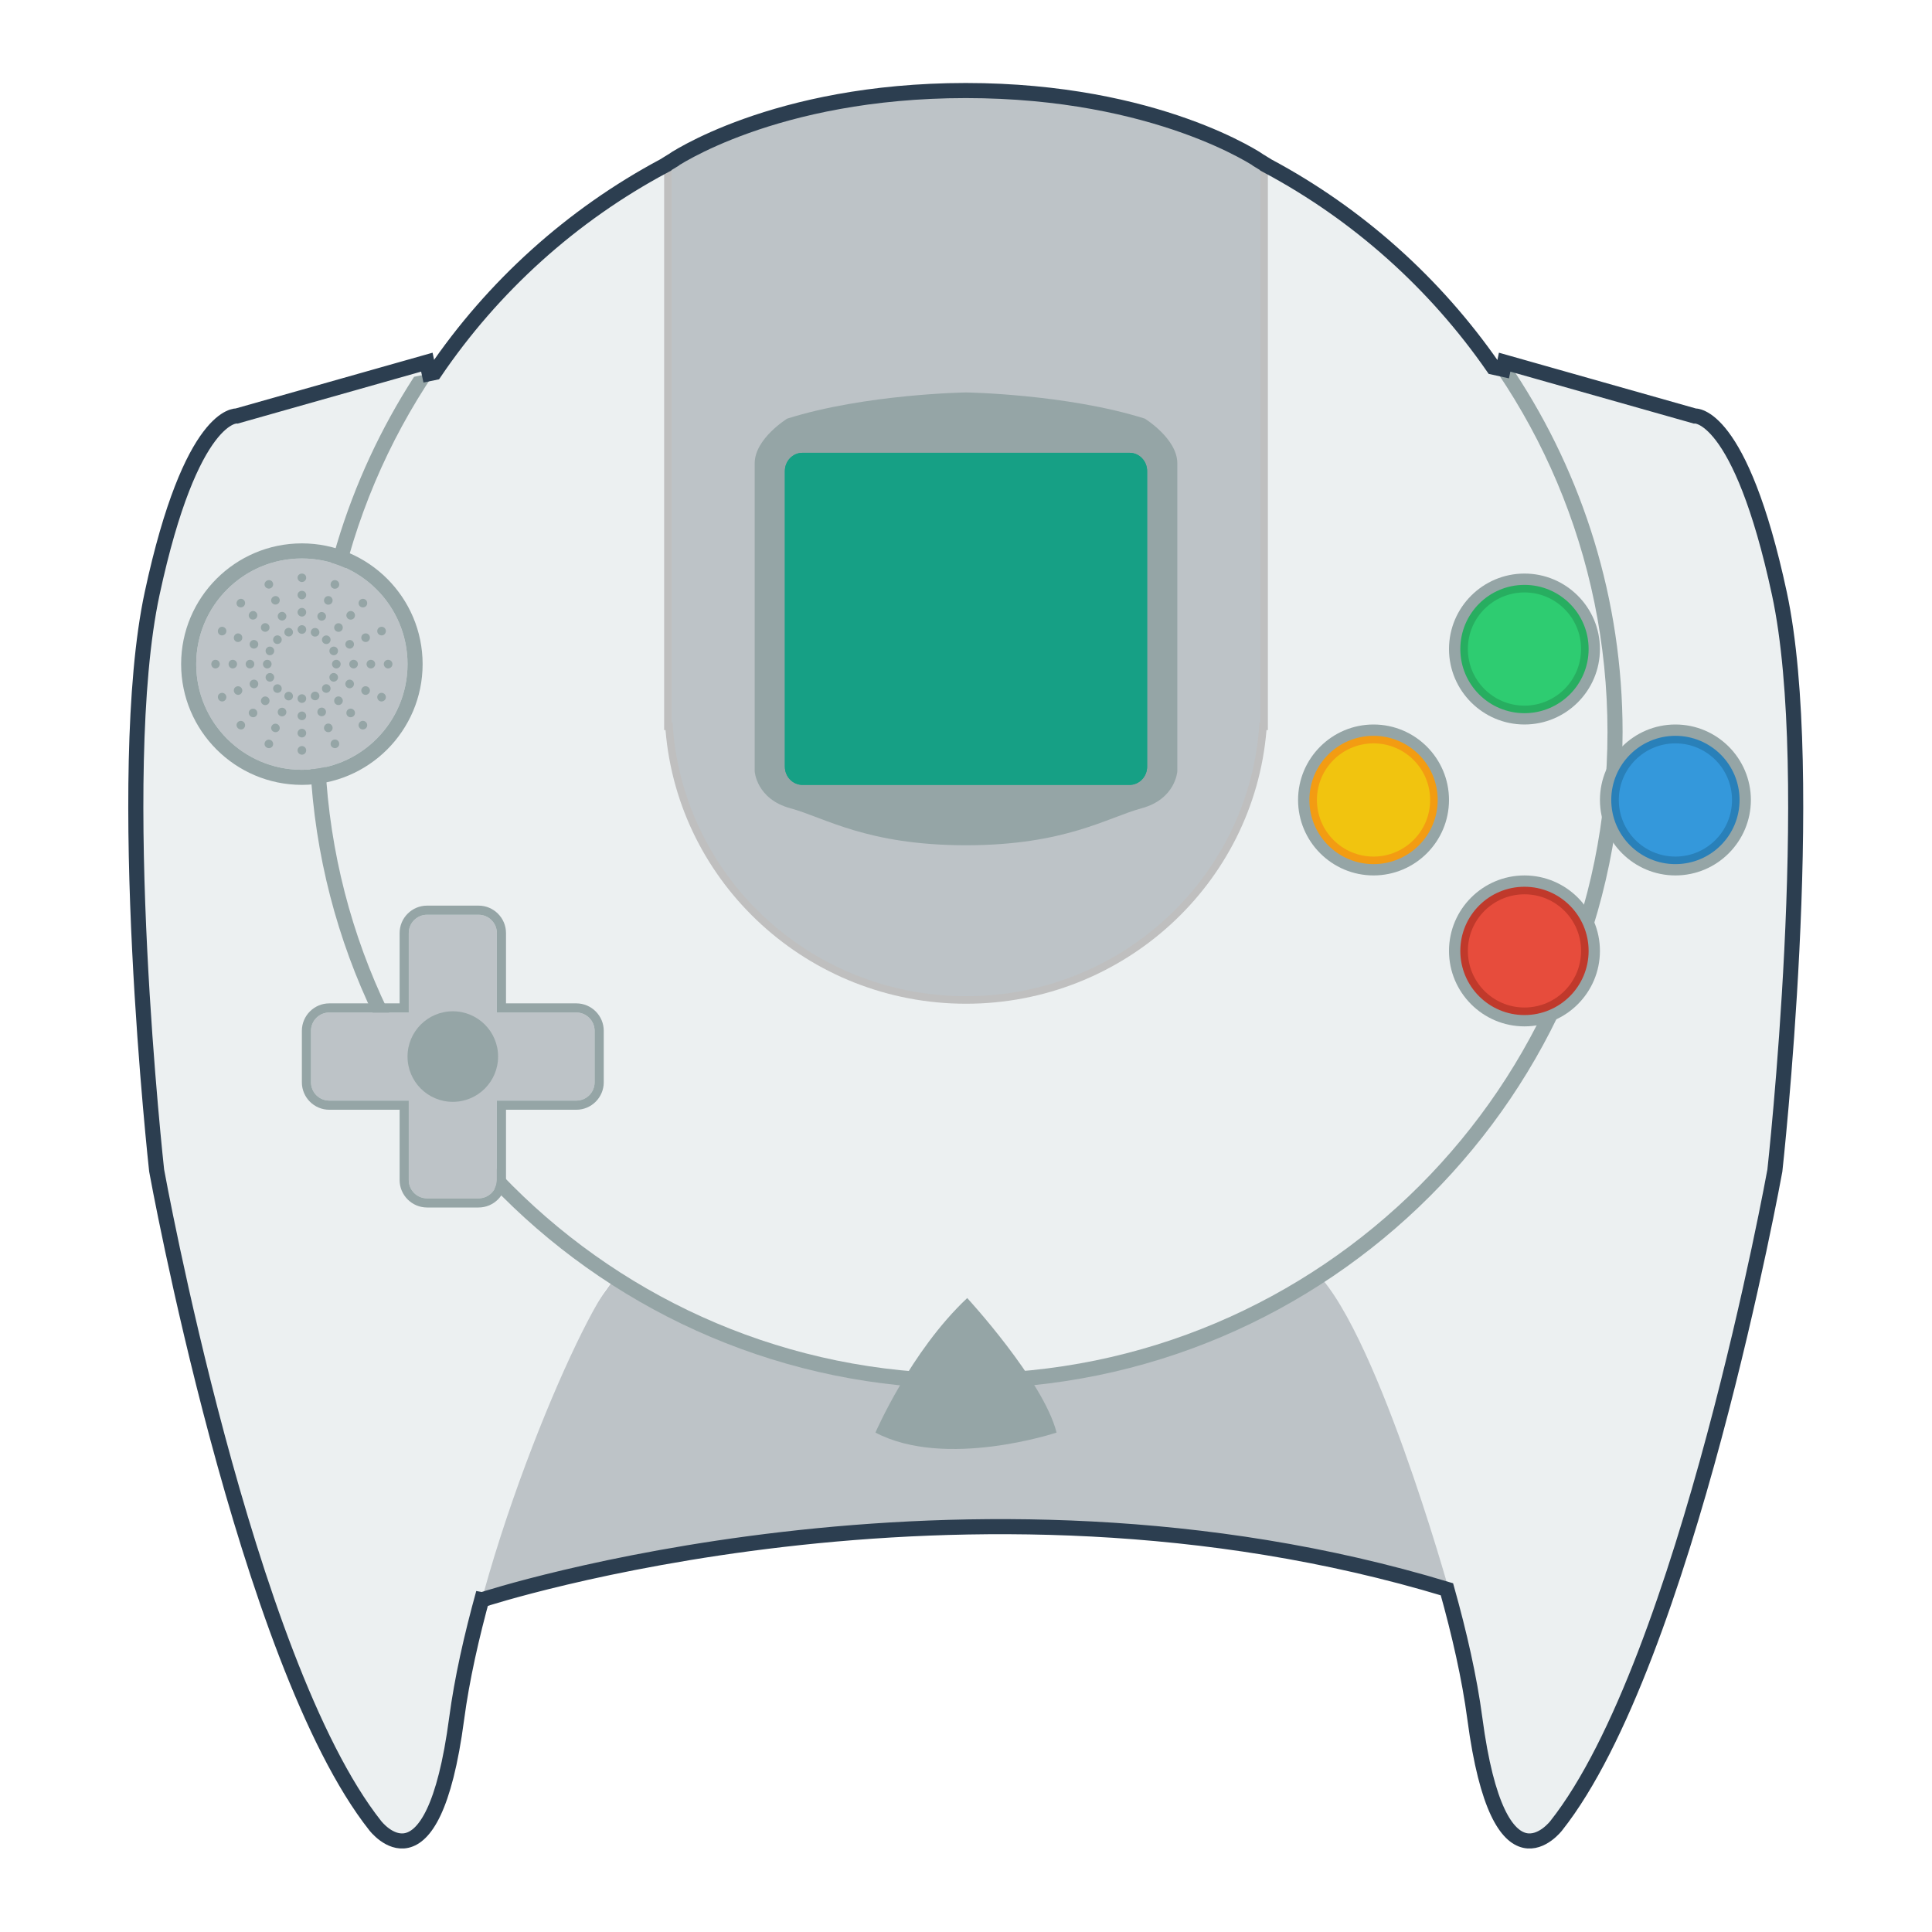 <?xml version="1.0" encoding="UTF-8" standalone="no"?>
<svg
   xmlns:dc="http://purl.org/dc/elements/1.1/"
   xmlns:cc="http://creativecommons.org/ns#"
   xmlns:rdf="http://www.w3.org/1999/02/22-rdf-syntax-ns#"
   xmlns:svg="http://www.w3.org/2000/svg"
   xmlns="http://www.w3.org/2000/svg"
   xmlns:sodipodi="http://sodipodi.sourceforge.net/DTD/sodipodi-0.dtd"
   xmlns:inkscape="http://www.inkscape.org/namespaces/inkscape"
   viewBox="0 0 341.333 341.333"
   height="256"
   width="256"
   xml:space="preserve"
   id="svg2"
   version="1.1"
   sodipodi:docname="Sega - Dreamcast.svg"
   inkscape:version="0.92.3 (2405546, 2018-03-11)"><sodipodi:namedview
     pagecolor="#ffffff"
     bordercolor="#666666"
     borderopacity="1"
     objecttolerance="10"
     gridtolerance="10"
     guidetolerance="10"
     inkscape:pageopacity="0"
     inkscape:pageshadow="2"
     inkscape:window-width="1024"
     inkscape:window-height="705"
     id="namedview216"
     showgrid="false"
     inkscape:pagecheckerboard="true"
     inkscape:zoom="11.062499"
     inkscape:cx="207.95812"
     inkscape:cy="22.909177"
     inkscape:window-x="-8"
     inkscape:window-y="-8"
     inkscape:window-maximized="1"
     inkscape:current-layer="svg2"
     inkscape:snap-object-midpoints="true" /><defs
     id="defs6"><clipPath
       id="clipPath18"
       clipPathUnits="userSpaceOnUse"><path
         id="path16"
         d="M 0,256 H 256 V 0 H 0 Z" /></clipPath><clipPath
       id="clipPath26"
       clipPathUnits="userSpaceOnUse"><path
         id="path24"
         d="M 10.005,252 H 245.995 V 4 H 10.005 Z" /></clipPath><filter
       inkscape:collect="always"
       style="color-interpolation-filters:sRGB"
       id="filter939"
       x="-0.008"
       width="1.016"
       y="-0.003"
       height="1.005"><feGaussianBlur
         inkscape:collect="always"
         stdDeviation="0.277"
         id="feGaussianBlur941" /></filter><filter
       inkscape:collect="always"
       style="color-interpolation-filters:sRGB"
       id="filter943"
       x="-0.008"
       width="1.016"
       y="-0.003"
       height="1.005"><feGaussianBlur
         inkscape:collect="always"
         stdDeviation="0.277"
         id="feGaussianBlur945" /></filter></defs><g
     id="g22"
     transform="matrix(1.333,0,0,-1.333,0,341.333)" /><path
     id="path38"
     style="fill:#ecf0f1;fill-opacity:1;fill-rule:nonzero;stroke:none;stroke-width:1.333;filter:url(#filter939)"
     d="m 265.898,64 33.572,9.507 c 0,0 8.052,-0.811 14.979,31.377 6.927,32.189 -0.799,101.976 -0.799,101.976 0,0 -15.72,86.828 -38.632,115.771 0,0 -10.124,13.253 -14.387,-18.935 -4.263,-32.189 -24.76,-77.577 -28.632,-78.28 z"
     inkscape:connector-curvature="0" /><path
     id="path42"
     style="fill:#bdc3c7;fill-opacity:1;fill-rule:nonzero;stroke:none;stroke-width:1.333"
     d="m 85.333,282.667 c 0,0 84.905,-27.796 170.667,-1.723 0,0 -13.34,-47.827 -24.365,-56.944 H 110.025 c 0,0 -22.12,26.879 -24.692,58.667"
     inkscape:connector-curvature="0" /><path
     id="path46"
     style="fill:#ecf0f1;fill-opacity:1;fill-rule:nonzero;stroke:none;stroke-width:1.333;filter:url(#filter943)"
     d="M 75.435,64 41.863,73.507 c 0,0 -8.052,-0.811 -14.979,31.377 -6.927,32.189 0.799,101.976 0.799,101.976 0,0 15.72,86.828 38.632,115.771 0,0 10.124,13.253 14.387,-18.935 4.263,-32.189 24.76,-77.577 28.632,-78.28 z"
     inkscape:connector-curvature="0" /><path
     id="path50"
     style="fill:#95a5a6;fill-opacity:1;fill-rule:nonzero;stroke:none;stroke-width:1.333"
     d="m 73.154,66.572 c -11.692,18.104 -18.487,39.653 -18.487,62.761 0,63.963 52.037,116 116,116 63.963,0 116,-52.037 116,-116 0,-23.483 -7.021,-45.352 -19.064,-63.636 C 188.807,47.603 113.653,57.943 73.154,66.572"
     inkscape:connector-curvature="0" /><path
     id="path54"
     style="fill:#ecf0f1;fill-opacity:1;fill-rule:nonzero;stroke:none;stroke-width:1.333"
     d="m 284,129.333 c 0,62.592 -50.741,113.333 -113.333,113.333 -62.592,0 -113.333,-50.741 -113.333,-113.333 0,-62.592 50.741,-113.333 113.333,-113.333 62.592,0 113.333,50.741 113.333,113.333"
     inkscape:connector-curvature="0" /><path
     id="path58"
     style="fill:#bfbfbf;fill-opacity:1;fill-rule:nonzero;stroke:none;stroke-width:1.333"
     d="m 170.667,16 c -34.012,0 -53.333,13.308 -53.333,13.308 v 98.345 1.333 h 0.244 c 2.244,27.212 25.321,48.347 53.089,48.347 27.768,0 50.845,-21.135 53.089,-48.347 h 0.244 v -1.333 -98.345 c 0,0 -19.321,-13.308 -53.333,-13.308"
     inkscape:connector-curvature="0" /><path
     id="path62"
     style="fill:#bdc3c7;fill-opacity:1;fill-rule:nonzero;stroke:none;stroke-width:1.333"
     d="m 170.667,16 c -33.987,0 -52,12.485 -52,12.485 v 99.168 h 0.153 C 120.396,154.605 142.969,176 170.667,176 c 27.697,0 50.271,-21.395 51.847,-48.347 h 0.153 V 28.485 c 0,0 -18.013,-12.485 -52,-12.485"
     inkscape:connector-curvature="0" /><path
     id="path66"
     style="fill:#95a5a6;fill-opacity:1;fill-rule:nonzero;stroke:none;stroke-width:1.333"
     d="m 202.256,73.959 c -13.784,-4.353 -31.589,-4.625 -31.589,-4.625 0,0 -17.805,0.272 -31.589,4.625 0,0 -5.744,3.537 -5.744,7.891 V 136.272 c 0,0 0.287,4.897 6.317,6.531 6.032,1.632 13.497,6.531 31.016,6.531 17.517,0 24.984,-4.899 31.015,-6.531 6.031,-1.633 6.319,-6.531 6.319,-6.531 V 81.85 c 0,-4.353 -5.744,-7.891 -5.744,-7.891"
     inkscape:connector-curvature="0" /><path
     id="path70"
     style="fill:#16a085;fill-opacity:1;fill-rule:nonzero;stroke:none;stroke-width:1.333"
     d="m 199.557,138.667 h -57.78 c -1.717,0 -3.111,-1.445 -3.111,-3.228 V 83.228 c 0,-1.783 1.393,-3.228 3.111,-3.228 h 57.78 c 1.717,0 3.109,1.445 3.109,3.228 v 52.211 c 0,1.783 -1.392,3.228 -3.109,3.228"
     inkscape:connector-curvature="0" /><path
     id="path74"
     style="fill:#16a085;fill-opacity:1;fill-rule:nonzero;stroke:none;stroke-width:1.333"
     d="m 199.557,80 h -57.78 c -1.717,0 -3.111,1.445 -3.111,3.228 v 52.211 c 0,1.783 1.393,3.228 3.111,3.228 h 57.78 c 1.717,0 3.109,-1.445 3.109,-3.228 V 83.228 c 0,-1.783 -1.392,-3.228 -3.109,-3.228 m 0,0.628 c 1.381,0 2.504,1.167 2.504,2.6 v 52.211 c 0,1.433 -1.123,2.6 -2.504,2.6 h -57.78 c -1.381,0 -2.505,-1.167 -2.505,-2.6 V 83.228 c 0,-1.433 1.124,-2.6 2.505,-2.6 h 57.78"
     inkscape:connector-curvature="0" /><path
     id="path78"
     style="fill:#95a5a6;fill-opacity:1;fill-rule:nonzero;stroke:none;stroke-width:1.333"
     d="m 269.333,101.333 c -7.352,0 -13.333,5.981 -13.333,13.333 0,7.352 5.981,13.333 13.333,13.333 7.352,0 13.333,-5.981 13.333,-13.333 0,-7.352 -5.981,-13.333 -13.333,-13.333"
     inkscape:connector-curvature="0" /><path
     id="path66-5"
     style="fill:#2ecc71;fill-opacity:1;fill-rule:nonzero;stroke:#27ae60;stroke-width:1.333;stroke-opacity:1"
     d="m 269.333,104 c -5.891,0 -10.667,4.776 -10.667,10.667 0,5.891 4.776,10.667 10.667,10.667 5.891,0 10.667,-4.776 10.667,-10.667 0,-5.891 -4.776,-10.667 -10.667,-10.667"
     inkscape:connector-curvature="0" /><path
     id="path86"
     style="fill:#95a5a6;fill-opacity:1;fill-rule:nonzero;stroke:none;stroke-width:1.333"
     d="M 269.333,154.667 C 261.981,154.667 256,160.648 256,168 c 0,7.352 5.981,13.333 13.333,13.333 7.352,0 13.333,-5.981 13.333,-13.333 0,-7.352 -5.981,-13.333 -13.333,-13.333"
     inkscape:connector-curvature="0" /><path
     id="path94"
     style="fill:#95a5a6;fill-opacity:1;fill-rule:nonzero;stroke:none;stroke-width:1.333"
     d="m 242.667,128 c -7.352,0 -13.333,5.981 -13.333,13.333 0,7.352 5.981,13.333 13.333,13.333 7.352,0 13.333,-5.981 13.333,-13.333 0,-7.352 -5.981,-13.333 -13.333,-13.333"
     inkscape:connector-curvature="0" /><path
     id="path102"
     style="fill:#95a5a6;fill-opacity:1;fill-rule:nonzero;stroke:none;stroke-width:1.333"
     d="m 296,128 c -7.352,0 -13.333,5.981 -13.333,13.333 0,7.352 5.981,13.333 13.333,13.333 7.352,0 13.333,-5.981 13.333,-13.333 0,-7.352 -5.981,-13.333 -13.333,-13.333"
     inkscape:connector-curvature="0" /><path
     id="path110"
     style="fill:#bdc3c7;fill-opacity:1;fill-rule:nonzero;stroke:none;stroke-width:1.333"
     d="m 72,117.333 c 0,10.309 -8.357,18.667 -18.667,18.667 -10.309,0 -18.667,-8.357 -18.667,-18.667 0,-10.309 8.357,-18.667 18.667,-18.667 10.309,0 18.667,8.357 18.667,18.667"
     inkscape:connector-curvature="0" /><path
     id="path114"
     style="fill:#95a5a6;fill-opacity:1;fill-rule:nonzero;stroke:none;stroke-width:1.333"
     d="m 53.333,96 c -11.763,0 -21.333,9.571 -21.333,21.333 0,11.763 9.571,21.333 21.333,21.333 11.763,0 21.333,-9.571 21.333,-21.333 0,-11.763 -9.571,-21.333 -21.333,-21.333 m 0,2.667 c 10.309,0 18.667,8.357 18.667,18.667 0,10.309 -8.357,18.667 -18.667,18.667 -10.309,0 -18.667,-8.357 -18.667,-18.667 0,-10.309 8.357,-18.667 18.667,-18.667"
     inkscape:connector-curvature="0" /><path
     id="path118"
     style="fill:#bdc3c7;fill-opacity:1;fill-rule:nonzero;stroke:none;stroke-width:1.333"
     d="m 101.818,178.885 h -14.036 v -14.036 c 0,-1.785 -1.448,-3.233 -3.233,-3.233 h -9.099 c -1.785,0 -3.232,1.448 -3.232,3.233 v 14.036 h -14.036 c -1.785,0 -3.233,1.447 -3.233,3.232 v 9.099 c 0,1.785 1.448,3.233 3.233,3.233 h 14.036 v 14.036 c 0,1.785 1.447,3.232 3.232,3.232 h 9.099 c 1.785,0 3.233,-1.447 3.233,-3.232 v -14.036 h 14.036 c 1.785,0 3.232,-1.448 3.232,-3.233 v -9.099 c 0,-1.785 -1.447,-3.232 -3.232,-3.232"
     inkscape:connector-curvature="0" /><path
     id="path122"
     style="fill:#95a5a6;fill-opacity:1;fill-rule:nonzero;stroke:none;stroke-width:1.333"
     d="m 84.549,160 h -9.099 c -2.673,0 -4.849,2.175 -4.849,4.848 v 12.421 H 58.181 c -2.673,0 -4.848,2.175 -4.848,4.848 v 9.099 c 0,2.673 2.175,4.848 4.848,4.848 h 12.42 v 12.421 c 0,2.673 2.176,4.848 4.849,4.848 h 9.099 c 2.673,0 4.848,-2.175 4.848,-4.848 V 196.064 H 101.819 c 2.673,0 4.848,-2.175 4.848,-4.848 v -9.099 c 0,-2.673 -2.175,-4.848 -4.848,-4.848 H 89.397 V 164.848 c 0,-2.673 -2.175,-4.848 -4.848,-4.848 m 0,1.616 c 1.785,0 3.232,1.447 3.232,3.232 v 14.037 H 101.819 c 1.784,0 3.232,1.447 3.232,3.232 v 9.099 c 0,1.785 -1.448,3.232 -3.232,3.232 H 87.781 v 14.037 c 0,1.784 -1.447,3.232 -3.232,3.232 h -9.099 c -1.785,0 -3.232,-1.448 -3.232,-3.232 V 194.448 H 58.181 c -1.785,0 -3.232,-1.447 -3.232,-3.232 v -9.099 c 0,-1.785 1.447,-3.232 3.232,-3.232 H 72.219 V 164.848 c 0,-1.785 1.447,-3.232 3.232,-3.232 h 9.099"
     inkscape:connector-curvature="0" /><path
     id="path126"
     style="fill:#95a5a6;fill-opacity:1;fill-rule:nonzero;stroke:none;stroke-width:1.333"
     d="m 88,186.667 c 0,4.419 -3.581,8 -8,8 -4.419,0 -8,-3.581 -8,-8 0,-4.419 3.581,-8 8,-8 4.419,0 8,3.581 8,8"
     inkscape:connector-curvature="0" /><path
     id="path130"
     style="fill:#95a5a6;fill-opacity:1;fill-rule:nonzero;stroke:none;stroke-width:1.333"
     d="m 154.667,253.098 c 0,0 6.196,-14.364 16.215,-23.765 0,0 13.479,14.625 15.785,23.765 0,0 -19.604,6.529 -32,0"
     inkscape:connector-curvature="0" /><path
     id="path178"
     style="fill:#95a5a6;fill-opacity:1;fill-rule:nonzero;stroke:none;stroke-width:1.333"
     d="m 67.808,117.333 c 0,-0.428 0.336,-0.763 0.763,-0.763 0.425,0 0.763,0.335 0.763,0.763 0,0.396 -0.337,0.763 -0.763,0.763 -0.427,0 -0.763,-0.367 -0.763,-0.763"
     inkscape:connector-curvature="0" /><path
     id="path182"
     style="fill:#95a5a6;fill-opacity:1;fill-rule:nonzero;stroke:none;stroke-width:1.333"
     d="m 64.758,117.333 c 0,-0.428 0.336,-0.763 0.763,-0.763 0.425,0 0.763,0.335 0.763,0.763 0,0.396 -0.337,0.763 -0.763,0.763 -0.427,0 -0.763,-0.367 -0.763,-0.763"
     inkscape:connector-curvature="0" /><path
     id="path186"
     style="fill:#95a5a6;fill-opacity:1;fill-rule:nonzero;stroke:none;stroke-width:1.333"
     d="m 61.707,117.333 c 0,-0.428 0.336,-0.763 0.763,-0.763 0.425,0 0.763,0.335 0.763,0.763 0,0.396 -0.337,0.763 -0.763,0.763 -0.427,0 -0.763,-0.367 -0.763,-0.763"
     inkscape:connector-curvature="0" /><path
     id="path190"
     style="fill:#95a5a6;fill-opacity:1;fill-rule:nonzero;stroke:none;stroke-width:1.333"
     d="m 58.657,117.333 c 0,-0.428 0.336,-0.763 0.763,-0.763 0.425,0 0.763,0.335 0.763,0.763 0,0.396 -0.337,0.763 -0.763,0.763 -0.427,0 -0.763,-0.367 -0.763,-0.763"
     inkscape:connector-curvature="0" /><path
     id="path194"
     style="fill:#95a5a6;fill-opacity:1;fill-rule:nonzero;stroke:none;stroke-width:1.333"
     d="m 46.455,117.333 c 0,-0.428 0.336,-0.763 0.763,-0.763 0.425,0 0.763,0.335 0.763,0.763 0,0.396 -0.337,0.763 -0.763,0.763 -0.427,0 -0.763,-0.367 -0.763,-0.763"
     inkscape:connector-curvature="0" /><path
     id="path198"
     style="fill:#95a5a6;fill-opacity:1;fill-rule:nonzero;stroke:none;stroke-width:1.333"
     d="m 43.404,117.333 c 0,-0.428 0.336,-0.763 0.763,-0.763 0.425,0 0.763,0.335 0.763,0.763 0,0.396 -0.337,0.763 -0.763,0.763 -0.427,0 -0.763,-0.367 -0.763,-0.763"
     inkscape:connector-curvature="0" /><path
     id="path202"
     style="fill:#95a5a6;fill-opacity:1;fill-rule:nonzero;stroke:none;stroke-width:1.333"
     d="m 40.384,117.333 c 0,-0.428 0.307,-0.763 0.733,-0.763 0.425,0 0.763,0.335 0.763,0.763 0,0.396 -0.337,0.763 -0.763,0.763 -0.427,0 -0.733,-0.367 -0.733,-0.763"
     inkscape:connector-curvature="0" /><path
     id="path206"
     style="fill:#95a5a6;fill-opacity:1;fill-rule:nonzero;stroke:none;stroke-width:1.333"
     d="m 37.333,117.333 c 0,-0.428 0.307,-0.763 0.733,-0.763 0.425,0 0.763,0.335 0.763,0.763 0,0.396 -0.337,0.763 -0.763,0.763 -0.427,0 -0.733,-0.367 -0.733,-0.763"
     inkscape:connector-curvature="0" /><path
     id="path210"
     style="fill:#95a5a6;fill-opacity:1;fill-rule:nonzero;stroke:none;stroke-width:1.333"
     d="m 53.333,131.808 c 0.428,0 0.763,0.336 0.763,0.763 0,0.425 -0.335,0.763 -0.763,0.763 -0.396,0 -0.763,-0.337 -0.763,-0.763 0,-0.427 0.367,-0.763 0.763,-0.763"
     inkscape:connector-curvature="0" /><path
     id="path214"
     style="fill:#95a5a6;fill-opacity:1;fill-rule:nonzero;stroke:none;stroke-width:1.333"
     d="m 53.333,128.758 c 0.428,0 0.763,0.336 0.763,0.763 0,0.425 -0.335,0.763 -0.763,0.763 -0.396,0 -0.763,-0.337 -0.763,-0.763 0,-0.427 0.367,-0.763 0.763,-0.763"
     inkscape:connector-curvature="0" /><path
     id="path218"
     style="fill:#95a5a6;fill-opacity:1;fill-rule:nonzero;stroke:none;stroke-width:1.333"
     d="m 53.333,125.707 c 0.428,0 0.763,0.336 0.763,0.763 0,0.425 -0.335,0.763 -0.763,0.763 -0.396,0 -0.763,-0.337 -0.763,-0.763 0,-0.427 0.367,-0.763 0.763,-0.763"
     inkscape:connector-curvature="0" /><path
     id="path222"
     style="fill:#95a5a6;fill-opacity:1;fill-rule:nonzero;stroke:none;stroke-width:1.333"
     d="m 53.333,122.657 c 0.428,0 0.763,0.336 0.763,0.763 0,0.425 -0.335,0.763 -0.763,0.763 -0.396,0 -0.763,-0.337 -0.763,-0.763 0,-0.427 0.367,-0.763 0.763,-0.763"
     inkscape:connector-curvature="0" /><path
     id="path226"
     style="fill:#95a5a6;fill-opacity:1;fill-rule:nonzero;stroke:none;stroke-width:1.333"
     d="m 53.333,110.455 c 0.428,0 0.763,0.336 0.763,0.763 0,0.425 -0.335,0.763 -0.763,0.763 -0.396,0 -0.763,-0.337 -0.763,-0.763 0,-0.427 0.367,-0.763 0.763,-0.763"
     inkscape:connector-curvature="0" /><path
     id="path230"
     style="fill:#95a5a6;fill-opacity:1;fill-rule:nonzero;stroke:none;stroke-width:1.333"
     d="m 53.333,107.404 c 0.428,0 0.763,0.336 0.763,0.763 0,0.425 -0.335,0.763 -0.763,0.763 -0.396,0 -0.763,-0.337 -0.763,-0.763 0,-0.427 0.367,-0.763 0.763,-0.763"
     inkscape:connector-curvature="0" /><path
     id="path234"
     style="fill:#95a5a6;fill-opacity:1;fill-rule:nonzero;stroke:none;stroke-width:1.333"
     d="m 53.333,104.384 c 0.428,0 0.763,0.307 0.763,0.733 0,0.425 -0.335,0.763 -0.763,0.763 -0.396,0 -0.763,-0.337 -0.763,-0.763 0,-0.427 0.367,-0.733 0.763,-0.733"
     inkscape:connector-curvature="0" /><path
     id="path238"
     style="fill:#95a5a6;fill-opacity:1;fill-rule:nonzero;stroke:none;stroke-width:1.333"
     d="m 53.333,101.333 c 0.428,0 0.763,0.307 0.763,0.733 0,0.425 -0.335,0.763 -0.763,0.763 -0.396,0 -0.763,-0.337 -0.763,-0.763 0,-0.427 0.367,-0.733 0.763,-0.733"
     inkscape:connector-curvature="0" /><path
     id="path242"
     style="fill:#95a5a6;fill-opacity:1;fill-rule:nonzero;stroke:none;stroke-width:1.333"
     d="m 63.578,107.097 c -0.303,-0.303 -0.301,-0.777 0,-1.079 0.301,-0.301 0.776,-0.303 1.079,0 0.28,0.28 0.301,0.777 0,1.079 -0.301,0.301 -0.799,0.28 -1.079,0"
     inkscape:connector-curvature="0" /><path
     id="path246"
     style="fill:#95a5a6;fill-opacity:1;fill-rule:nonzero;stroke:none;stroke-width:1.333"
     d="m 61.421,109.254 c -0.303,-0.303 -0.301,-0.777 0,-1.079 0.301,-0.301 0.776,-0.303 1.079,0 0.28,0.28 0.301,0.777 0,1.079 -0.301,0.301 -0.799,0.28 -1.079,0"
     inkscape:connector-curvature="0" /><path
     id="path250"
     style="fill:#95a5a6;fill-opacity:1;fill-rule:nonzero;stroke:none;stroke-width:1.333"
     d="m 59.264,111.411 c -0.303,-0.303 -0.301,-0.777 0,-1.079 0.301,-0.301 0.776,-0.303 1.079,0 0.28,0.28 0.301,0.777 0,1.079 -0.301,0.301 -0.799,0.28 -1.079,0"
     inkscape:connector-curvature="0" /><path
     id="path254"
     style="fill:#95a5a6;fill-opacity:1;fill-rule:nonzero;stroke:none;stroke-width:1.333"
     d="m 57.107,113.568 c -0.303,-0.303 -0.301,-0.777 0,-1.079 0.301,-0.301 0.776,-0.303 1.079,0 0.28,0.28 0.301,0.777 0,1.079 -0.301,0.301 -0.799,0.28 -1.079,0"
     inkscape:connector-curvature="0" /><path
     id="path258"
     style="fill:#95a5a6;fill-opacity:1;fill-rule:nonzero;stroke:none;stroke-width:1.333"
     d="m 48.479,122.196 c -0.303,-0.303 -0.301,-0.777 0,-1.079 0.301,-0.301 0.776,-0.303 1.079,0 0.28,0.28 0.301,0.777 0,1.079 -0.301,0.301 -0.799,0.28 -1.079,0"
     inkscape:connector-curvature="0" /><path
     id="path262"
     style="fill:#95a5a6;fill-opacity:1;fill-rule:nonzero;stroke:none;stroke-width:1.333"
     d="m 46.322,124.353 c -0.303,-0.303 -0.301,-0.777 0,-1.079 0.301,-0.301 0.776,-0.303 1.079,0 0.28,0.28 0.301,0.777 0,1.079 -0.301,0.301 -0.799,0.28 -1.079,0"
     inkscape:connector-curvature="0" /><path
     id="path266"
     style="fill:#95a5a6;fill-opacity:1;fill-rule:nonzero;stroke:none;stroke-width:1.333"
     d="m 44.186,126.489 c -0.303,-0.303 -0.323,-0.756 -0.021,-1.057 0.301,-0.301 0.776,-0.303 1.079,0 0.28,0.28 0.301,0.777 0,1.079 -0.301,0.301 -0.777,0.259 -1.057,-0.021"
     inkscape:connector-curvature="0" /><path
     id="path270"
     style="fill:#95a5a6;fill-opacity:1;fill-rule:nonzero;stroke:none;stroke-width:1.333"
     d="m 42.029,128.646 c -0.303,-0.303 -0.323,-0.756 -0.021,-1.057 0.301,-0.301 0.776,-0.303 1.079,0 0.28,0.28 0.301,0.777 0,1.079 -0.301,0.301 -0.777,0.259 -1.057,-0.021"
     inkscape:connector-curvature="0" /><path
     id="path274"
     style="fill:#95a5a6;fill-opacity:1;fill-rule:nonzero;stroke:none;stroke-width:1.333"
     d="m 63.57,127.578 c 0.303,-0.303 0.777,-0.301 1.079,0 0.301,0.301 0.303,0.776 0,1.079 -0.28,0.28 -0.777,0.301 -1.079,0 -0.301,-0.301 -0.28,-0.799 0,-1.079"
     inkscape:connector-curvature="0" /><path
     id="path278"
     style="fill:#95a5a6;fill-opacity:1;fill-rule:nonzero;stroke:none;stroke-width:1.333"
     d="m 61.413,125.421 c 0.303,-0.303 0.777,-0.301 1.079,0 0.301,0.301 0.303,0.776 0,1.079 -0.28,0.28 -0.777,0.301 -1.079,0 -0.301,-0.301 -0.28,-0.799 0,-1.079"
     inkscape:connector-curvature="0" /><path
     id="path282"
     style="fill:#95a5a6;fill-opacity:1;fill-rule:nonzero;stroke:none;stroke-width:1.333"
     d="m 59.256,123.264 c 0.303,-0.303 0.777,-0.301 1.079,0 0.301,0.301 0.303,0.776 0,1.079 -0.28,0.28 -0.777,0.301 -1.079,0 -0.301,-0.301 -0.28,-0.799 0,-1.079"
     inkscape:connector-curvature="0" /><path
     id="path286"
     style="fill:#95a5a6;fill-opacity:1;fill-rule:nonzero;stroke:none;stroke-width:1.333"
     d="m 57.099,121.107 c 0.303,-0.303 0.777,-0.301 1.079,0 0.301,0.301 0.303,0.776 0,1.079 -0.28,0.28 -0.777,0.301 -1.079,0 -0.301,-0.301 -0.28,-0.799 0,-1.079"
     inkscape:connector-curvature="0" /><path
     id="path290"
     style="fill:#95a5a6;fill-opacity:1;fill-rule:nonzero;stroke:none;stroke-width:1.333"
     d="m 48.471,112.479 c 0.303,-0.303 0.777,-0.301 1.079,0 0.301,0.301 0.303,0.776 0,1.079 -0.28,0.28 -0.777,0.301 -1.079,0 -0.301,-0.301 -0.28,-0.799 0,-1.079"
     inkscape:connector-curvature="0" /><path
     id="path294"
     style="fill:#95a5a6;fill-opacity:1;fill-rule:nonzero;stroke:none;stroke-width:1.333"
     d="m 46.314,110.322 c 0.303,-0.303 0.777,-0.301 1.079,0 0.301,0.301 0.303,0.776 0,1.079 -0.28,0.28 -0.777,0.301 -1.079,0 -0.301,-0.301 -0.28,-0.799 0,-1.079"
     inkscape:connector-curvature="0" /><path
     id="path298"
     style="fill:#95a5a6;fill-opacity:1;fill-rule:nonzero;stroke:none;stroke-width:1.333"
     d="m 44.178,108.186 c 0.303,-0.303 0.756,-0.323 1.057,-0.021 0.301,0.301 0.303,0.776 0,1.079 -0.28,0.28 -0.777,0.301 -1.079,0 -0.301,-0.301 -0.259,-0.777 0.021,-1.057"
     inkscape:connector-curvature="0" /><path
     id="path302"
     style="fill:#95a5a6;fill-opacity:1;fill-rule:nonzero;stroke:none;stroke-width:1.333"
     d="m 42.021,106.029 c 0.303,-0.303 0.756,-0.323 1.057,-0.021 0.301,0.301 0.303,0.776 0,1.079 -0.28,0.28 -0.777,0.301 -1.079,0 -0.301,-0.301 -0.259,-0.777 0.021,-1.057"
     inkscape:connector-curvature="0" /><path
     id="path306"
     style="fill:#95a5a6;fill-opacity:1;fill-rule:nonzero;stroke:none;stroke-width:1.333"
     d="m 58.879,103.961 c -0.395,-0.164 -0.576,-0.603 -0.413,-0.996 0.164,-0.393 0.603,-0.577 0.997,-0.413 0.365,0.152 0.576,0.603 0.412,0.996 -0.163,0.395 -0.629,0.565 -0.996,0.413"
     inkscape:connector-curvature="0" /><path
     id="path310"
     style="fill:#95a5a6;fill-opacity:1;fill-rule:nonzero;stroke:none;stroke-width:1.333"
     d="m 57.712,106.779 c -0.395,-0.164 -0.576,-0.603 -0.413,-0.996 0.164,-0.393 0.603,-0.577 0.997,-0.413 0.365,0.152 0.576,0.603 0.412,0.996 -0.163,0.395 -0.629,0.565 -0.996,0.413"
     inkscape:connector-curvature="0" /><path
     id="path314"
     style="fill:#95a5a6;fill-opacity:1;fill-rule:nonzero;stroke:none;stroke-width:1.333"
     d="m 56.545,109.597 c -0.395,-0.164 -0.576,-0.603 -0.413,-0.996 0.164,-0.393 0.603,-0.577 0.997,-0.413 0.365,0.152 0.576,0.603 0.412,0.996 -0.163,0.395 -0.629,0.565 -0.996,0.413"
     inkscape:connector-curvature="0" /><path
     id="path318"
     style="fill:#95a5a6;fill-opacity:1;fill-rule:nonzero;stroke:none;stroke-width:1.333"
     d="m 55.377,112.415 c -0.395,-0.164 -0.576,-0.603 -0.413,-0.996 0.164,-0.393 0.603,-0.577 0.997,-0.413 0.365,0.152 0.576,0.603 0.412,0.996 -0.163,0.395 -0.629,0.565 -0.996,0.413"
     inkscape:connector-curvature="0" /><path
     id="path322"
     style="fill:#95a5a6;fill-opacity:1;fill-rule:nonzero;stroke:none;stroke-width:1.333"
     d="m 50.708,123.689 c -0.395,-0.164 -0.576,-0.603 -0.413,-0.996 0.164,-0.393 0.603,-0.577 0.997,-0.413 0.365,0.152 0.576,0.603 0.412,0.996 -0.163,0.395 -0.629,0.565 -0.996,0.413"
     inkscape:connector-curvature="0" /><path
     id="path326"
     style="fill:#95a5a6;fill-opacity:1;fill-rule:nonzero;stroke:none;stroke-width:1.333"
     d="m 49.541,126.507 c -0.395,-0.164 -0.576,-0.603 -0.413,-0.996 0.164,-0.393 0.603,-0.577 0.997,-0.413 0.365,0.152 0.576,0.603 0.412,0.996 -0.163,0.395 -0.629,0.565 -0.996,0.413"
     inkscape:connector-curvature="0" /><path
     id="path330"
     style="fill:#95a5a6;fill-opacity:1;fill-rule:nonzero;stroke:none;stroke-width:1.333"
     d="m 48.385,129.297 c -0.395,-0.164 -0.587,-0.575 -0.424,-0.969 0.163,-0.393 0.601,-0.576 0.996,-0.412 0.367,0.152 0.576,0.603 0.413,0.996 -0.164,0.393 -0.619,0.537 -0.985,0.385"
     inkscape:connector-curvature="0" /><path
     id="path334"
     style="fill:#95a5a6;fill-opacity:1;fill-rule:nonzero;stroke:none;stroke-width:1.333"
     d="m 47.217,132.116 c -0.395,-0.164 -0.587,-0.575 -0.424,-0.969 0.163,-0.393 0.601,-0.576 0.996,-0.412 0.367,0.152 0.576,0.603 0.413,0.996 -0.164,0.393 -0.619,0.537 -0.985,0.385"
     inkscape:connector-curvature="0" /><path
     id="path338"
     style="fill:#95a5a6;fill-opacity:1;fill-rule:nonzero;stroke:none;stroke-width:1.333"
     d="m 66.706,122.879 c 0.164,-0.395 0.603,-0.576 0.996,-0.413 0.393,0.164 0.577,0.603 0.413,0.997 -0.152,0.365 -0.603,0.576 -0.996,0.412 -0.395,-0.163 -0.565,-0.629 -0.413,-0.996"
     inkscape:connector-curvature="0" /><path
     id="path342"
     style="fill:#95a5a6;fill-opacity:1;fill-rule:nonzero;stroke:none;stroke-width:1.333"
     d="m 63.888,121.712 c 0.164,-0.395 0.603,-0.576 0.996,-0.413 0.393,0.164 0.577,0.603 0.413,0.997 -0.152,0.365 -0.603,0.576 -0.996,0.412 -0.395,-0.163 -0.565,-0.629 -0.413,-0.996"
     inkscape:connector-curvature="0" /><path
     id="path346"
     style="fill:#95a5a6;fill-opacity:1;fill-rule:nonzero;stroke:none;stroke-width:1.333"
     d="m 61.069,120.545 c 0.164,-0.395 0.603,-0.576 0.996,-0.413 0.393,0.164 0.577,0.603 0.413,0.997 -0.152,0.365 -0.603,0.576 -0.996,0.412 -0.395,-0.163 -0.565,-0.629 -0.413,-0.996"
     inkscape:connector-curvature="0" /><path
     id="path350"
     style="fill:#95a5a6;fill-opacity:1;fill-rule:nonzero;stroke:none;stroke-width:1.333"
     d="m 58.251,119.377 c 0.164,-0.395 0.603,-0.576 0.996,-0.413 0.393,0.164 0.577,0.603 0.413,0.997 -0.152,0.365 -0.603,0.576 -0.996,0.412 -0.395,-0.163 -0.565,-0.629 -0.413,-0.996"
     inkscape:connector-curvature="0" /><path
     id="path354"
     style="fill:#95a5a6;fill-opacity:1;fill-rule:nonzero;stroke:none;stroke-width:1.333"
     d="m 46.978,114.708 c 0.164,-0.395 0.603,-0.576 0.996,-0.413 0.393,0.164 0.577,0.603 0.413,0.997 -0.152,0.365 -0.603,0.576 -0.996,0.412 -0.395,-0.163 -0.565,-0.629 -0.413,-0.996"
     inkscape:connector-curvature="0" /><path
     id="path358"
     style="fill:#95a5a6;fill-opacity:1;fill-rule:nonzero;stroke:none;stroke-width:1.333"
     d="m 44.16,113.54 c 0.164,-0.395 0.603,-0.576 0.996,-0.413 0.393,0.164 0.577,0.603 0.413,0.997 -0.152,0.365 -0.603,0.576 -0.996,0.412 -0.395,-0.163 -0.565,-0.629 -0.413,-0.996"
     inkscape:connector-curvature="0" /><path
     id="path362"
     style="fill:#95a5a6;fill-opacity:1;fill-rule:nonzero;stroke:none;stroke-width:1.333"
     d="m 41.369,112.385 c 0.164,-0.395 0.575,-0.587 0.969,-0.424 0.393,0.163 0.576,0.601 0.412,0.996 -0.152,0.367 -0.603,0.576 -0.996,0.413 -0.393,-0.164 -0.537,-0.619 -0.385,-0.985"
     inkscape:connector-curvature="0" /><path
     id="path366"
     style="fill:#95a5a6;fill-opacity:1;fill-rule:nonzero;stroke:none;stroke-width:1.333"
     d="m 38.551,111.217 c 0.164,-0.395 0.575,-0.587 0.969,-0.424 0.393,0.163 0.576,0.601 0.412,0.996 -0.151,0.367 -0.603,0.576 -0.996,0.413 -0.393,-0.164 -0.537,-0.619 -0.385,-0.985"
     inkscape:connector-curvature="0" /><path
     id="path370"
     style="fill:#95a5a6;fill-opacity:1;fill-rule:nonzero;stroke:none;stroke-width:1.333"
     d="m 66.711,111.791 c -0.164,-0.395 0.019,-0.833 0.413,-0.996 0.393,-0.164 0.832,0.017 0.996,0.412 0.152,0.367 -0.02,0.833 -0.413,0.997 -0.393,0.163 -0.844,-0.047 -0.996,-0.413"
     inkscape:connector-curvature="0" /><path
     id="path374"
     style="fill:#95a5a6;fill-opacity:1;fill-rule:nonzero;stroke:none;stroke-width:1.333"
     d="m 63.893,112.958 c -0.164,-0.395 0.019,-0.833 0.413,-0.996 0.393,-0.164 0.832,0.017 0.996,0.412 0.152,0.367 -0.02,0.833 -0.413,0.997 -0.393,0.163 -0.844,-0.047 -0.996,-0.413"
     inkscape:connector-curvature="0" /><path
     id="path378"
     style="fill:#95a5a6;fill-opacity:1;fill-rule:nonzero;stroke:none;stroke-width:1.333"
     d="m 61.075,114.126 c -0.164,-0.395 0.019,-0.833 0.413,-0.996 0.393,-0.164 0.832,0.017 0.996,0.412 0.152,0.367 -0.02,0.833 -0.413,0.997 -0.393,0.163 -0.844,-0.047 -0.996,-0.413"
     inkscape:connector-curvature="0" /><path
     id="path382"
     style="fill:#95a5a6;fill-opacity:1;fill-rule:nonzero;stroke:none;stroke-width:1.333"
     d="m 58.256,115.293 c -0.164,-0.395 0.019,-0.833 0.413,-0.996 0.393,-0.164 0.832,0.017 0.996,0.412 0.152,0.367 -0.02,0.833 -0.413,0.997 -0.393,0.163 -0.844,-0.047 -0.996,-0.413"
     inkscape:connector-curvature="0" /><path
     id="path386"
     style="fill:#95a5a6;fill-opacity:1;fill-rule:nonzero;stroke:none;stroke-width:1.333"
     d="m 46.983,119.963 c -0.164,-0.395 0.019,-0.833 0.413,-0.996 0.393,-0.164 0.832,0.017 0.996,0.412 0.152,0.367 -0.02,0.833 -0.413,0.997 -0.393,0.163 -0.844,-0.047 -0.996,-0.413"
     inkscape:connector-curvature="0" /><path
     id="path390"
     style="fill:#95a5a6;fill-opacity:1;fill-rule:nonzero;stroke:none;stroke-width:1.333"
     d="m 44.165,121.13 c -0.164,-0.395 0.019,-0.833 0.413,-0.996 0.393,-0.164 0.832,0.017 0.996,0.412 0.152,0.367 -0.02,0.833 -0.413,0.997 -0.393,0.163 -0.844,-0.047 -0.996,-0.413"
     inkscape:connector-curvature="0" /><path
     id="path394"
     style="fill:#95a5a6;fill-opacity:1;fill-rule:nonzero;stroke:none;stroke-width:1.333"
     d="m 41.374,122.286 c -0.164,-0.395 -0.008,-0.821 0.385,-0.985 0.393,-0.163 0.833,0.019 0.996,0.413 0.152,0.365 -0.019,0.833 -0.412,0.996 -0.395,0.163 -0.817,-0.057 -0.969,-0.424"
     inkscape:connector-curvature="0" /><path
     id="path398"
     style="fill:#95a5a6;fill-opacity:1;fill-rule:nonzero;stroke:none;stroke-width:1.333"
     d="m 38.556,123.453 c -0.164,-0.395 -0.008,-0.821 0.385,-0.985 0.393,-0.163 0.833,0.019 0.996,0.413 0.152,0.365 -0.019,0.833 -0.412,0.996 -0.395,0.163 -0.817,-0.057 -0.969,-0.424"
     inkscape:connector-curvature="0" /><path
     id="path402"
     style="fill:#95a5a6;fill-opacity:1;fill-rule:nonzero;stroke:none;stroke-width:1.333"
     d="m 58.876,130.711 c 0.395,-0.164 0.833,0.019 0.996,0.413 0.164,0.393 -0.017,0.832 -0.412,0.996 -0.367,0.152 -0.833,-0.02 -0.997,-0.413 -0.163,-0.393 0.047,-0.844 0.413,-0.996"
     inkscape:connector-curvature="0" /><path
     id="path406"
     style="fill:#95a5a6;fill-opacity:1;fill-rule:nonzero;stroke:none;stroke-width:1.333"
     d="m 57.708,127.893 c 0.395,-0.164 0.833,0.019 0.996,0.413 0.164,0.393 -0.017,0.832 -0.412,0.996 -0.367,0.152 -0.833,-0.02 -0.997,-0.413 -0.163,-0.393 0.047,-0.844 0.413,-0.996"
     inkscape:connector-curvature="0" /><path
     id="path410"
     style="fill:#95a5a6;fill-opacity:1;fill-rule:nonzero;stroke:none;stroke-width:1.333"
     d="m 56.541,125.075 c 0.395,-0.164 0.833,0.019 0.996,0.413 0.164,0.393 -0.017,0.832 -0.412,0.996 -0.367,0.152 -0.833,-0.02 -0.997,-0.413 -0.163,-0.393 0.047,-0.844 0.413,-0.996"
     inkscape:connector-curvature="0" /><path
     id="path414"
     style="fill:#95a5a6;fill-opacity:1;fill-rule:nonzero;stroke:none;stroke-width:1.333"
     d="m 55.373,122.256 c 0.395,-0.164 0.833,0.019 0.996,0.413 0.164,0.393 -0.017,0.832 -0.412,0.996 -0.367,0.152 -0.833,-0.02 -0.997,-0.413 -0.163,-0.393 0.047,-0.844 0.413,-0.996"
     inkscape:connector-curvature="0" /><path
     id="path418"
     style="fill:#95a5a6;fill-opacity:1;fill-rule:nonzero;stroke:none;stroke-width:1.333"
     d="m 50.704,110.983 c 0.395,-0.164 0.833,0.019 0.996,0.413 0.164,0.393 -0.017,0.832 -0.412,0.996 -0.367,0.152 -0.833,-0.02 -0.997,-0.413 -0.163,-0.393 0.047,-0.844 0.413,-0.996"
     inkscape:connector-curvature="0" /><path
     id="path422"
     style="fill:#95a5a6;fill-opacity:1;fill-rule:nonzero;stroke:none;stroke-width:1.333"
     d="m 49.537,108.165 c 0.395,-0.164 0.833,0.019 0.996,0.413 0.164,0.393 -0.017,0.832 -0.412,0.996 -0.367,0.152 -0.833,-0.02 -0.997,-0.413 -0.163,-0.393 0.047,-0.844 0.413,-0.996"
     inkscape:connector-curvature="0" /><path
     id="path426"
     style="fill:#95a5a6;fill-opacity:1;fill-rule:nonzero;stroke:none;stroke-width:1.333"
     d="m 48.381,105.374 c 0.395,-0.164 0.821,-0.008 0.985,0.385 0.163,0.393 -0.019,0.833 -0.413,0.996 -0.365,0.152 -0.833,-0.019 -0.996,-0.412 -0.163,-0.395 0.057,-0.817 0.424,-0.969"
     inkscape:connector-curvature="0" /><path
     id="path430"
     style="fill:#95a5a6;fill-opacity:1;fill-rule:nonzero;stroke:none;stroke-width:1.333"
     d="m 47.213,102.556 c 0.395,-0.164 0.821,-0.008 0.985,0.385 0.163,0.393 -0.019,0.833 -0.413,0.996 -0.365,0.152 -0.833,-0.019 -0.996,-0.412 -0.163,-0.395 0.057,-0.817 0.424,-0.969"
     inkscape:connector-curvature="0" /><path
     id="path74-1"
     style="fill:#3498db;fill-opacity:1;fill-rule:nonzero;stroke:#2980b9;stroke-width:1.333;stroke-opacity:1"
     d="m 296,130.667 c -5.891,0 -10.667,4.776 -10.667,10.667 0,5.891 4.776,10.667 10.667,10.667 5.891,0 10.667,-4.776 10.667,-10.667 0,-5.891 -4.776,-10.667 -10.667,-10.667"
     inkscape:connector-curvature="0" /><path
     id="path86-1"
     style="fill:#f1c40f;fill-opacity:1;fill-rule:nonzero;stroke:#f39c12;stroke-width:1.333;stroke-opacity:1"
     d="m 242.667,130.667 c -5.891,0 -10.667,4.776 -10.667,10.667 0,5.891 4.776,10.667 10.667,10.667 5.891,0 10.667,-4.776 10.667,-10.667 0,-5.891 -4.776,-10.667 -10.667,-10.667"
     inkscape:connector-curvature="0" /><path
     id="path94-5"
     style="fill:#e74c3c;fill-opacity:1;fill-rule:nonzero;stroke:#c0392b;stroke-width:1.333;stroke-opacity:1"
     d="m 269.333,157.333 c -5.891,0 -10.667,4.776 -10.667,10.667 0,5.891 4.776,10.667 10.667,10.667 5.891,0 10.667,-4.776 10.667,-10.667 0,-5.891 -4.776,-10.667 -10.667,-10.667"
     inkscape:connector-curvature="0" /><path
     style="fill:none;fill-opacity:1;fill-rule:nonzero;stroke:#2c3e50;stroke-width:2;stroke-miterlimit:4;stroke-dasharray:none;stroke-opacity:1"
     d="m 128,12 c -25.49,0 -39,9.363 -39,9.363 v 0.004 c -0.604,0.361 -1,0.613 -1,0.613 v 0.006 c -12.228,6.534 -22.669,15.969 -30.408,27.387 -0.231,0.047 -0.469,0.095 -0.697,0.143 L 56.576,48 31.396,55.131 c 0,0 -6.037,-0.61 -11.232,23.531 -5.195,24.142 0.598,76.482 0.598,76.482 0,0 11.791,65.121 28.975,86.828 0,0 7.592,9.94 10.789,-14.201 0.692,-5.228 1.977,-10.921 3.561,-16.637 C 64.058,211.423 64.023,211.71 64,212 c 0,0 63.531,-20.798 127.775,-1.359 1.649,5.881 2.987,11.752 3.699,17.131 3.197,24.141 10.789,14.201 10.789,14.201 17.184,-21.707 28.975,-86.828 28.975,-86.828 0,0 5.793,-52.34 0.598,-76.482 -5.195,-24.141 -11.232,-23.531 -11.232,-23.531 L 199.424,48 l -0.199,0.949 c -0.441,-0.099 -0.882,-0.193 -1.322,-0.289 C 190.216,37.566 179.969,28.384 168,21.988 v -0.008 c 0,0 -0.396,-0.252 -1,-0.613 v -0.004 C 167,21.363 153.49,12 128,12 Z"
     transform="scale(1.333)"
     id="path919"
     inkscape:connector-curvature="0"
     sodipodi:nodetypes="scccccccccccccccccccccccccccs" /></svg>